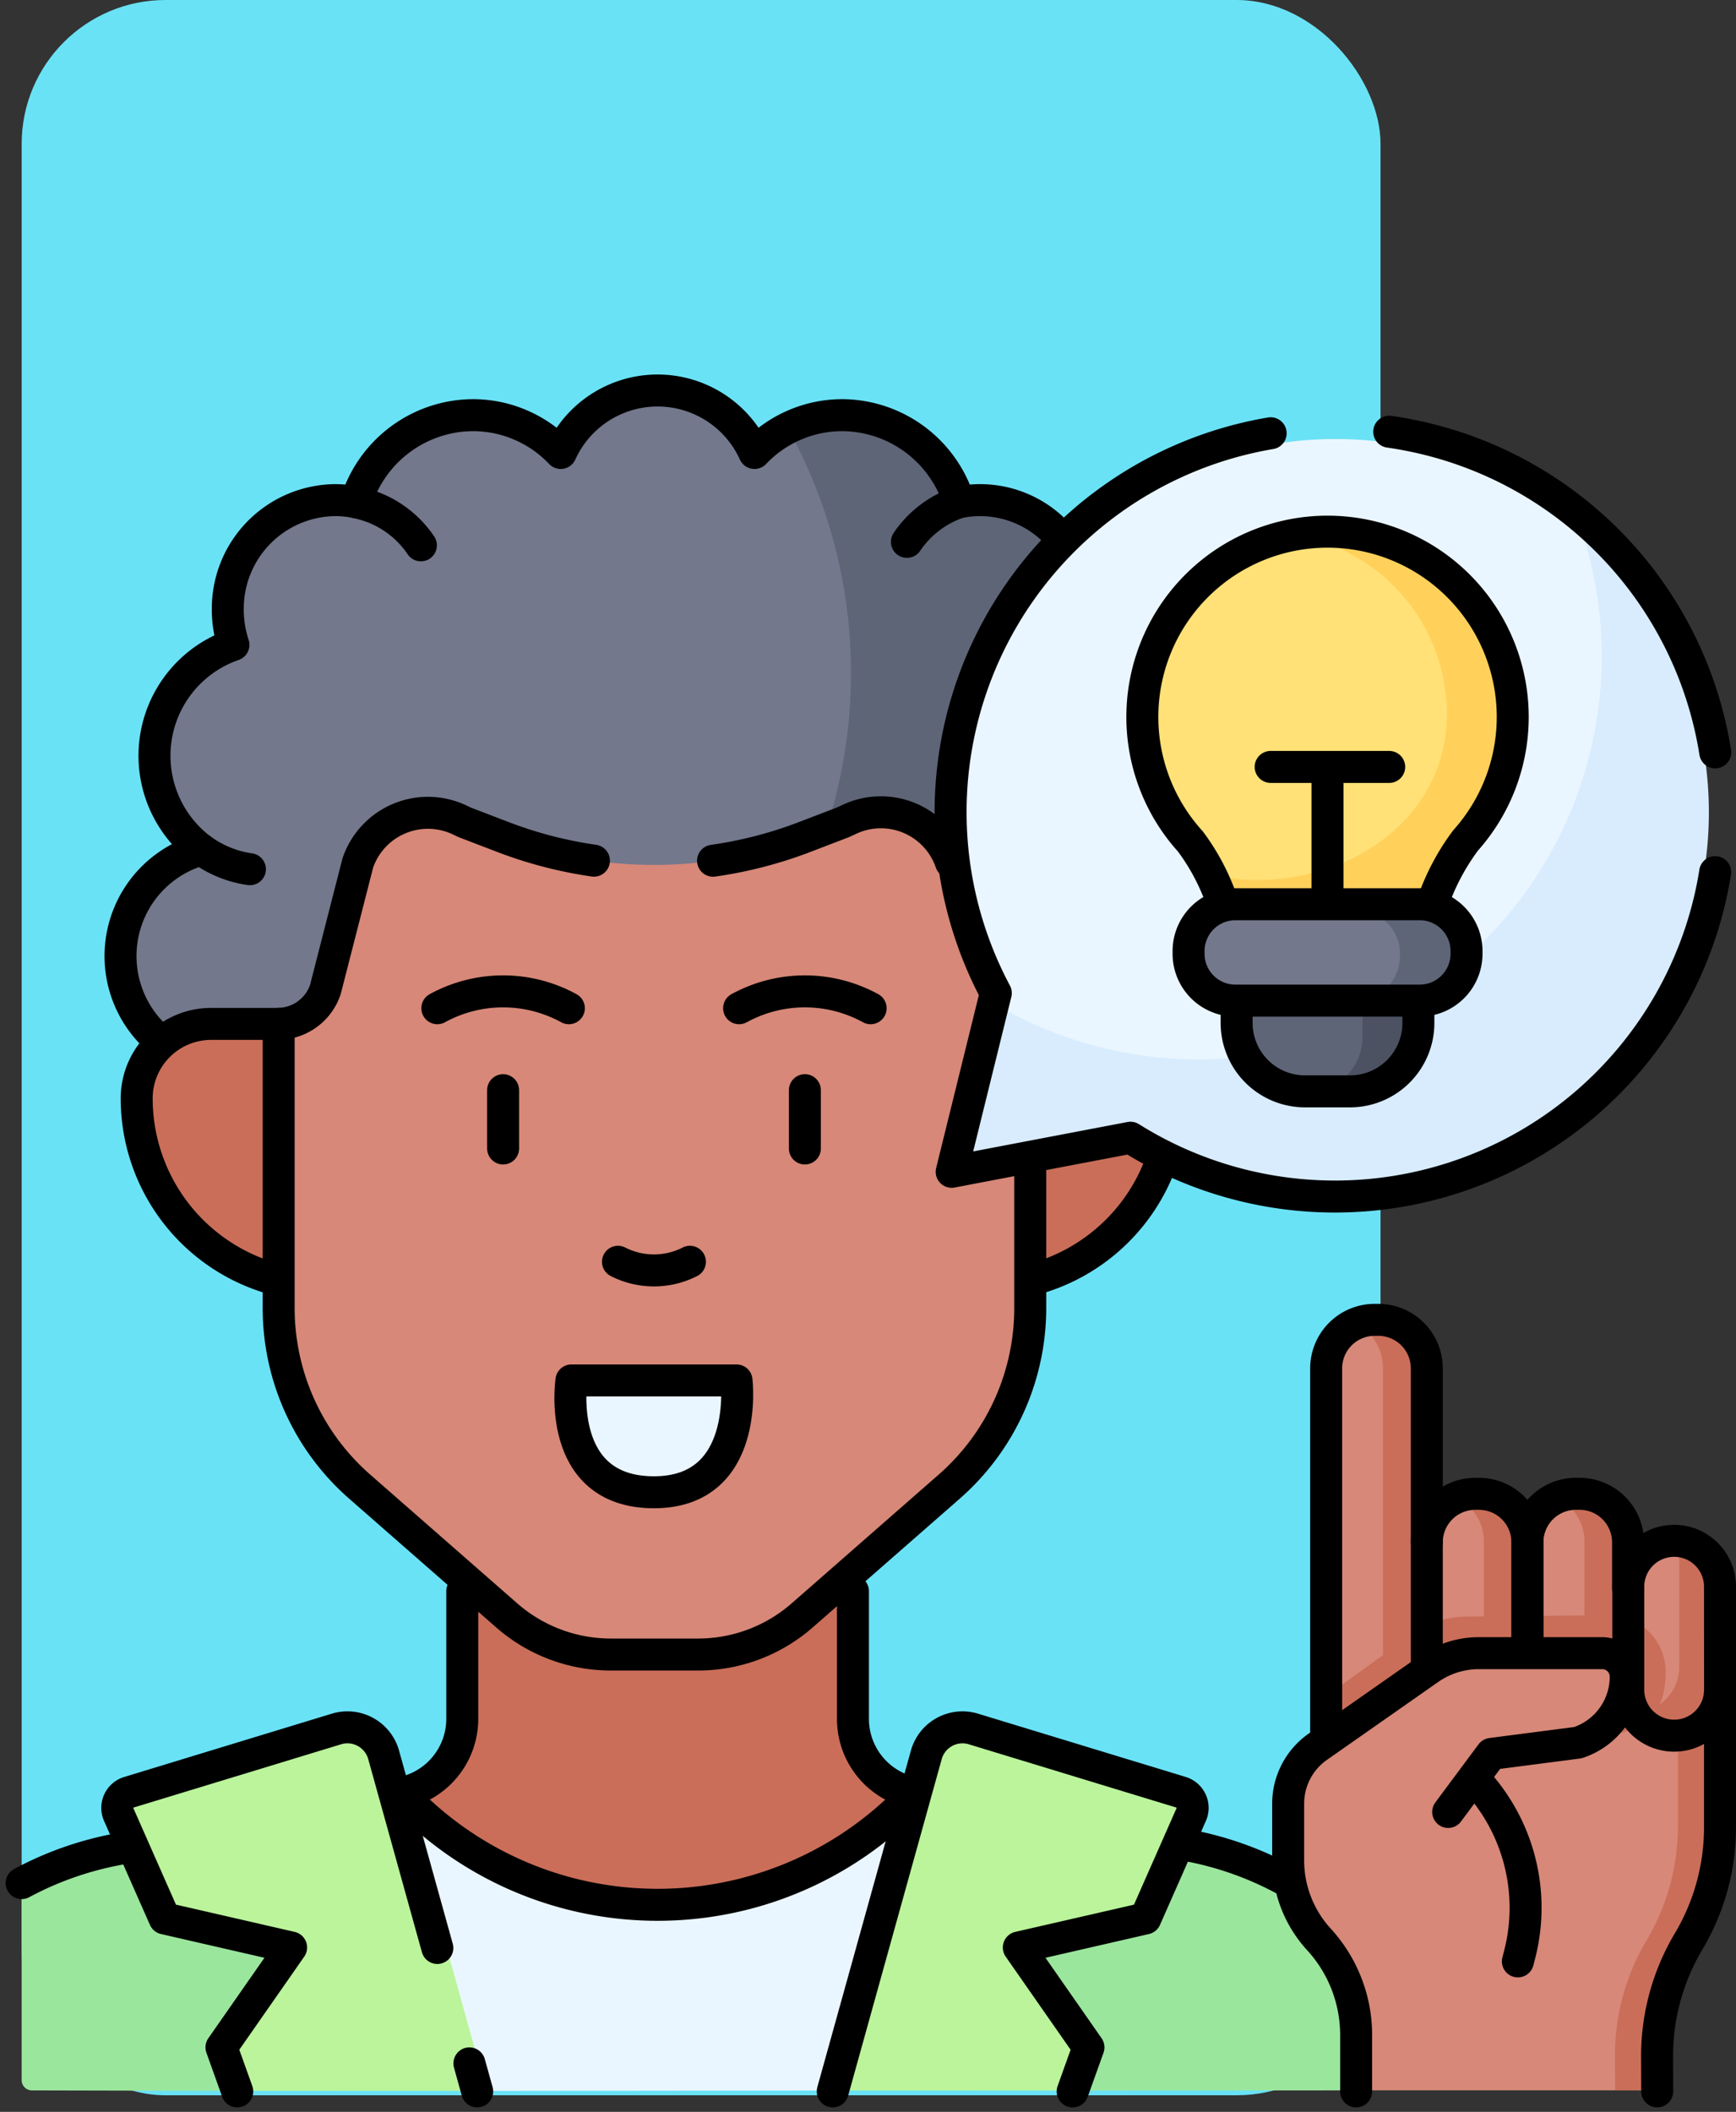 <svg xmlns="http://www.w3.org/2000/svg" width="108.59" height="132.036" viewBox="0 0 108.59 132.036">
  <rect x="0" y="0" width="108.59" height="132.036" fill="#333333" stroke="none"/>
  <g id="Grupo_1232153" data-name="Grupo 1232153" transform="translate(-178.645 -7184)">
    <rect id="Rectángulo_423959" data-name="Rectángulo 423959" width="85" height="131" rx="9" transform="translate(180 7184)" fill="#6ae2f6"/>
    <g id="inspire-idea_14781822_1_" data-name="inspire-idea_14781822 (1)" transform="translate(172.25 7200.915)">
      <g id="Grupo_1173811" data-name="Grupo 1173811" transform="translate(7.75 7.5)">
        <path id="Trazado_1030754" data-name="Trazado 1030754" d="M118.589,358.921V351.14a4.731,4.731,0,0,0,3.845-4.648V333.114h24.437v13.379a4.732,4.732,0,0,0,3.845,4.648l.665,6.7Z" transform="translate(-94.873 -263.443)" fill="#ca6e59"/>
        <path id="Trazado_1030755" data-name="Trazado 1030755" d="M86.145,28.559c0,15.395-8.285,33.683-29.376,27.634l-17.6-8a6.949,6.949,0,0,1-.458-10.277l1.776-.49L41.716,36.2a7.343,7.343,0,0,1,1.471-12.6.648.648,0,0,0,.379-.754,6.97,6.97,0,0,1-.195-1.641,6.785,6.785,0,0,1,6.71-6.856,6.717,6.717,0,0,1,1.305.131,3.185,3.185,0,0,1,.507-.514,2.71,2.71,0,0,0,1.125-2.364,7.563,7.563,0,0,1,10.595-.748.638.638,0,0,0,.957-.154,6.639,6.639,0,0,1,11.362,0,.639.639,0,0,0,.959.153,7.536,7.536,0,0,1,1.508-1C86.145,12.2,86.145,23,86.145,28.559Z" transform="translate(-30.474 -7.5)" fill="#73788c"/>
        <path id="Trazado_1030756" data-name="Trazado 1030756" d="M177.719,48.5a6.9,6.9,0,0,1-2.51,5.345L155.082,64.786H137.089l-6.449-2.934a31.616,31.616,0,0,0,21.632-46.337,7.489,7.489,0,0,1,3.406-.815,7.593,7.593,0,0,1,5.681,2.565l.353,1.727,1.28,1.151a6.712,6.712,0,0,1,1.3-.131,6.785,6.785,0,0,1,6.712,6.856,7.008,7.008,0,0,1-.353,2.193,7.335,7.335,0,0,1,2.009,12.8A6.833,6.833,0,0,1,177.719,48.5Z" transform="translate(-104.345 -13.159)" fill="#5e6577"/>
        <path id="Trazado_1030757" data-name="Trazado 1030757" d="M97.224,208.584a11.714,11.714,0,0,0,8.924-11.377h0a4.658,4.658,0,0,0-4.658-4.658H97.224l-46.925.006H46.033a4.658,4.658,0,0,0-4.658,4.659h0A11.714,11.714,0,0,0,50.3,208.59Z" transform="translate(-34.18 -152.954)" fill="#ca6e59"/>
        <path id="Trazado_1030758" data-name="Trazado 1030758" d="M118.569,131.182a4.635,4.635,0,0,1,6.052,1.994,18.609,18.609,0,0,0,1.552,2.358l1.011,1.346c.428,1.25,1.381,7.086,2.7,7.086v17.772a14.826,14.826,0,0,1-5.063,11.159l-9.206,8.058a9.882,9.882,0,0,1-6.507,2.444h-5.46a9.882,9.882,0,0,1-6.507-2.444L87.938,172.9a14.825,14.825,0,0,1-5.063-11.159V143.966a3.147,3.147,0,0,0,2.924-2.15l2.028-7.91a4.634,4.634,0,0,1,6.383-2.679l.3.142,2.385.914a26.408,26.408,0,0,0,18.9,0l2.385-.914Z" transform="translate(-66.801 -104.37)" fill="#d78878"/>
        <path id="Trazado_1030759" data-name="Trazado 1030759" d="M173.391,303.752c-5.076,0-5.3-4.685-5.217-6.385a.64.64,0,0,1,.641-.607h9.136a.64.64,0,0,1,.642.622C178.636,299.1,178.3,303.752,173.391,303.752Z" transform="translate(-133.839 -234.868)" fill="#eaf6ff"/>
        <path id="Trazado_1030760" data-name="Trazado 1030760" d="M21.822,447.765l-13.43-.031a.641.641,0,0,1-.642-.642V435.167a.643.643,0,0,1,.344-.571,20.752,20.752,0,0,1,5.6-1.926l1.547-.31,13.648,5.062Z" transform="translate(-7.75 -341.454)" fill="#9be69d"/>
        <path id="Trazado_1030761" data-name="Trazado 1030761" d="M313.308,438.9l-5.181,8.454-17.884.013-6.471-11.331c.071-.073,13.082-4.158,13.082-4.158l.884.169a20.756,20.756,0,0,1,5.848,2.058Z" transform="translate(-224.712 -341.076)" fill="#9be69d"/>
        <path id="Trazado_1030762" data-name="Trazado 1030762" d="M140.3,418.39l1.954,9.818-7.064,8.551-21.45.025-8.136-8.969,3.035-9.376A21.97,21.97,0,0,0,140.3,418.39Z" transform="translate(-84.669 -330.473)" fill="#eaf6ff"/>
        <path id="Trazado_1030763" data-name="Trazado 1030763" d="M60.96,420.854l-5.843-21.009a2.352,2.352,0,0,0-2.949-1.619L39.18,402.184a1.018,1.018,0,0,0-.636,1.388l2.74,6.2a.642.642,0,0,0,.444.366l6.675,1.532a.642.642,0,0,1,.383.993l-3.622,5.192a.642.642,0,0,0-.078.584l.873,2.411Z" transform="translate(-31.885 -314.543)" fill="#bbf49b"/>
        <path id="Trazado_1030764" data-name="Trazado 1030764" d="M243.879,420.649l5.85-21.033A2.35,2.35,0,0,1,252.678,398l12.988,3.956a1.02,1.02,0,0,1,.636,1.388l-2.74,6.2a.641.641,0,0,1-.444.366l-6.676,1.531a.642.642,0,0,0-.383.993l3.623,5.193a.641.641,0,0,1,.078.584l-.876,2.442Z" transform="translate(-193.355 -314.363)" fill="#bbf49b"/>
        <g id="Grupo_1173808" data-name="Grupo 1173808" transform="translate(79.207 58.043)">
          <path id="Trazado_1030765" data-name="Trazado 1030765" d="M403.357,387.922v8.229a25.062,25.062,0,0,1-.564,4.988,17.516,17.516,0,0,1-2.027,3.646c-1.3,2.183-.729,4.429-.72,6.967L398.4,412.8H382.185v-3.522a8.849,8.849,0,0,0-2.328-5.98,7.325,7.325,0,0,1-1.923-4.943v-3.546a4.34,4.34,0,0,1,1.853-3.556Z" transform="translate(-377.933 -364.567)" fill="#d78878"/>
          <g id="Grupo_1173807" data-name="Grupo 1173807" transform="translate(19.79 13.816)">
            <path id="Trazado_1030766" data-name="Trazado 1030766" d="M476.059,344.729v8.158a1.711,1.711,0,0,1-.687,1.532c-.514.514-2.318-.272-3.1-.265l-1.4-1.491-.451-5.3,1.48-1.143a2.869,2.869,0,0,1,2.794-2.865C475.642,343.7,476.059,344.184,476.059,344.729Z" transform="translate(-470.425 -343.349)" fill="#d78878"/>
            <path id="Trazado_1030767" data-name="Trazado 1030767" d="M484.431,346.207v6.447a2.872,2.872,0,0,1-5.193,1.686l-.184-.195a2.871,2.871,0,0,0,2.846-2.871v-6.44a2.853,2.853,0,0,0-.417-1.491c.026,0,.051,0,.077,0A2.87,2.87,0,0,1,484.431,346.207Z" transform="translate(-477.208 -343.34)" fill="#ca6e59"/>
          </g>
          <path id="Trazado_1030768" data-name="Trazado 1030768" d="M480.108,386.87v8.582a13.993,13.993,0,0,1-1.969,7.157,14,14,0,0,0-1.966,7.211l.006,1.512a.642.642,0,0,1-.642.645h-1.975l-.009-2.157a14.024,14.024,0,0,1,1.969-7.211,13.992,13.992,0,0,0,1.969-7.157V387.24Z" transform="translate(-453.094 -363.74)" fill="#ca6e59"/>
          <path id="Trazado_1030769" data-name="Trazado 1030769" d="M393.982,282.786v23.177c0,1.665-2.724,3.026-4.388,3.026l1.415-3.781-1.956-1.861V282.786a3.029,3.029,0,0,1,1.785-2.756A2.8,2.8,0,0,1,393.982,282.786Z" transform="translate(-386.673 -279.76)" fill="#d78878"/>
          <path id="Trazado_1030770" data-name="Trazado 1030770" d="M420.584,333.608v7.6c0,1.226-1.991,2.287-3.044,2.76a3.033,3.033,0,0,1-1.791-2.76l-.739-.164V333.87l.739-.261a3.032,3.032,0,0,1,1.791-2.758C420.079,331.174,420.584,332.384,420.584,333.608Z" transform="translate(-407.078 -319.707)" fill="#d78878"/>
          <path id="Trazado_1030771" data-name="Trazado 1030771" d="M450.292,333.608v8.064c0,1.224-2.214,2.285-3.266,2.758a3.03,3.03,0,0,1-1.791-2.758l-.721-.46v-7.278l.721-.327a3.032,3.032,0,0,1,1.791-2.758C449.895,331.24,450.292,332.384,450.292,333.608Z" transform="translate(-430.268 -319.707)" fill="#d78878"/>
          <path id="Trazado_1030772" data-name="Trazado 1030772" d="M401.9,281.8v21.943a1.368,1.368,0,0,1-2.726,0V281.8a3.033,3.033,0,0,0-1.782-2.756,2.978,2.978,0,0,1,1.241-.27h.242A3.034,3.034,0,0,1,401.9,281.8Z" transform="translate(-393.23 -278.77)" fill="#ca6e59"/>
          <path id="Trazado_1030773" data-name="Trazado 1030773" d="M431.338,332.625v7.6a3.035,3.035,0,0,1-3.025,3.028h-.244a2.955,2.955,0,0,1-1.234-.267,3.033,3.033,0,0,0,1.791-2.76v-7.6a3.032,3.032,0,0,0-1.791-2.758,2.956,2.956,0,0,1,1.234-.267h.244A3.035,3.035,0,0,1,431.338,332.625Z" transform="translate(-416.371 -318.724)" fill="#ca6e59"/>
          <path id="Trazado_1030774" data-name="Trazado 1030774" d="M460.758,332.625v8.064a3.035,3.035,0,0,1-3.028,3.026h-.242a2.947,2.947,0,0,1-1.235-.268,3.03,3.03,0,0,0,1.789-2.758v-8.064a3.033,3.033,0,0,0-1.789-2.758,2.949,2.949,0,0,1,1.235-.267h.242A3.037,3.037,0,0,1,460.758,332.625Z" transform="translate(-439.496 -318.724)" fill="#ca6e59"/>
          <path id="Trazado_1030775" data-name="Trazado 1030775" d="M410.3,368.912a6.5,6.5,0,0,1-.138,1.332c-.562,2.691-4.566,3.025-7.4,3.32,0,0-3.082-1.436-5.363-.73-1.7.525-2.762,3.249-2.787,3.231l-5.555-2.906v-2.736l5.363-3.856a6.009,6.009,0,0,1,3.434-1.118l8.9-.084A3.55,3.55,0,0,1,410.3,368.912Z" transform="translate(-386.671 -346.837)" fill="#ca6e59"/>
          <path id="Trazado_1030776" data-name="Trazado 1030776" d="M394.752,386.1l2.533-3.409a.642.642,0,0,1,.438-.254l5.475-.664a4.345,4.345,0,0,0,2.995-4.167,1.462,1.462,0,0,0-1.471-1.43h-8.055a5.438,5.438,0,0,0-3.119.982l-6.952,4.865Z" transform="translate(-384.742 -355.337)" fill="#d78878"/>
        </g>
        <g id="Grupo_1173810" data-name="Grupo 1173810" transform="translate(58.791 3.024)">
          <path id="Trazado_1030777" data-name="Trazado 1030777" d="M325.434,38.779c0,13.908-10.841,25.31-24.749,25.31-4.515,0-14.427-3.313-15.717-6.912l.244-.984a.635.635,0,0,0-.056-.447,23.364,23.364,0,0,1,36.178-28.284C324.335,32.155,325.434,36.057,325.434,38.779Z" transform="translate(-282.516 -21.635)" fill="#eaf6ff"/>
          <path id="Trazado_1030778" data-name="Trazado 1030778" d="M329.8,71.338a23.4,23.4,0,0,1-35.069,14.941.638.638,0,0,0-.454-.083l-9.635,1.836a.643.643,0,0,1-.745-.785l2.142-8.666A25.2,25.2,0,0,0,322.4,48.865,23.307,23.307,0,0,1,329.8,71.338Z" transform="translate(-283.586 -43.039)" fill="#d8ecfe"/>
          <g id="Grupo_1173809" data-name="Grupo 1173809" transform="translate(11.307 5.82)">
            <path id="Trazado_1030779" data-name="Trazado 1030779" d="M356.713,61.354c0,6.26-6.575,12.316-12.964,12.316-.969,0-2.017.659-3.709-1.841a13.611,13.611,0,0,0-1.674-2.945,11.6,11.6,0,0,1,6.544-19.2C353.688,49.682,356.713,55.785,356.713,61.354Z" transform="translate(-335.361 -49.501)" fill="#ffe177"/>
            <path id="Trazado_1030780" data-name="Trazado 1030780" d="M374.438,60.434a11.556,11.556,0,0,1-2.951,7.727,14,14,0,0,0-2.808,8.349v.725L357,77.272v-.64a19.6,19.6,0,0,0-1.435-6.379,11.743,11.743,0,0,0,2.81.338c6.389,0,11.923-4.16,11.923-10.42a11.4,11.4,0,0,0-9.508-11.152,11.605,11.605,0,0,1,13.645,11.416Z" transform="translate(-351.244 -48.837)" fill="#ffd15b"/>
            <path id="Trazado_1030781" data-name="Trazado 1030781" d="M370.823,179.51l1.815,3.545c0,1.924-1.152,3.545-5.3,3.545h-.909a3.482,3.482,0,0,1-3.482-3.482V179.51h7.871Z" transform="translate(-357.048 -151.55)" fill="#5e6577"/>
            <path id="Trazado_1030782" data-name="Trazado 1030782" d="M390.469,179.511v3.607a3.482,3.482,0,0,1-3.482,3.482h-3.513a3.48,3.48,0,0,0,3.48-3.482v-3.607Z" transform="translate(-373.179 -151.551)" fill="#4d5263"/>
            <path id="Trazado_1030783" data-name="Trazado 1030783" d="M362.307,161.767c0,.771.467,1.644,0,2.15s-3.939,1.1-4.654,1.1h-8.564a2.694,2.694,0,0,1-2.585-2.791,2.908,2.908,0,0,1,.756-1.975,2.492,2.492,0,0,1,1.829-.817h8.564C359.082,159.439,362.307,160.225,362.307,161.767Z" transform="translate(-344.12 -135.774)" fill="#73788c"/>
            <path id="Trazado_1030784" data-name="Trazado 1030784" d="M405.886,162.232a2.9,2.9,0,0,1-.756,1.974,2.492,2.492,0,0,1-1.829.817h-4.69a2.488,2.488,0,0,0,1.829-.817,2.9,2.9,0,0,0,.756-1.974,2.7,2.7,0,0,0-2.586-2.793h4.69A2.694,2.694,0,0,1,405.886,162.232Z" transform="translate(-385.077 -135.774)" fill="#5e6577"/>
          </g>
        </g>
      </g>
      <g id="Grupo_1173820" data-name="Grupo 1173820" transform="translate(7.75 7.5)">
        <g id="Grupo_1173812" data-name="Grupo 1173812" transform="translate(7.195 39.601)">
          <path id="Trazado_1030785" data-name="Trazado 1030785" d="M50.192,208.585a11.714,11.714,0,0,1-8.816-11.35h0a4.658,4.658,0,0,1,4.658-4.658H50.3" transform="translate(-41.376 -192.577)" fill="none" stroke="#000" stroke-linecap="round" stroke-linejoin="round" stroke-miterlimit="10" stroke-width="2"/>
          <path id="Trazado_1030786" data-name="Trazado 1030786" d="M311.211,232.041a11.734,11.734,0,0,1-8.154,7.549" transform="translate(-247.066 -223.597)" fill="none" stroke="#000" stroke-linecap="round" stroke-linejoin="round" stroke-miterlimit="10" stroke-width="2"/>
        </g>
        <path id="Trazado_1030787" data-name="Trazado 1030787" d="M209.872,133.769a26.4,26.4,0,0,0,5.74-1.487l2.385-.914.4-.186a4.634,4.634,0,0,1,6.356,2.691" transform="translate(-166.624 -104.37)" fill="none" stroke="#000" stroke-linecap="round" stroke-linejoin="round" stroke-miterlimit="10" stroke-width="2"/>
        <path id="Trazado_1030788" data-name="Trazado 1030788" d="M129.889,152.717v9.137a14.826,14.826,0,0,1-5.063,11.159l-9.206,8.058a9.882,9.882,0,0,1-6.507,2.444h-5.46a9.882,9.882,0,0,1-6.507-2.444l-9.206-8.058a14.825,14.825,0,0,1-5.063-11.159V144.082a3.147,3.147,0,0,0,2.924-2.15l2.028-7.91a4.634,4.634,0,0,1,6.383-2.679l.3.142,2.385.914a26.389,26.389,0,0,0,5.7,1.482" transform="translate(-66.801 -104.486)" fill="none" stroke="#000" stroke-linecap="round" stroke-linejoin="round" stroke-miterlimit="10" stroke-width="2"/>
        <g id="Grupo_1173814" data-name="Grupo 1173814" transform="translate(26.001 37.567)">
          <g id="Grupo_1173813" data-name="Grupo 1173813">
            <path id="Trazado_1030789" data-name="Trazado 1030789" d="M186.587,262.089a4.96,4.96,0,0,1-4.5,0" transform="translate(-170.787 -245.182)" fill="none" stroke="#000" stroke-linecap="round" stroke-linejoin="round" stroke-miterlimit="10" stroke-width="2"/>
            <path id="Trazado_1030790" data-name="Trazado 1030790" d="M137.493,184.127a8.557,8.557,0,0,0-8.227,0" transform="translate(-129.266 -183.073)" fill="none" stroke="#000" stroke-linecap="round" stroke-linejoin="round" stroke-miterlimit="10" stroke-width="2"/>
            <path id="Trazado_1030791" data-name="Trazado 1030791" d="M225.713,184.127a8.557,8.557,0,0,0-8.227,0" transform="translate(-198.61 -183.073)" fill="none" stroke="#000" stroke-linecap="round" stroke-linejoin="round" stroke-miterlimit="10" stroke-width="2"/>
            <line id="Línea_813" data-name="Línea 813" y1="3.645" transform="translate(22.99 6.178)" fill="none" stroke="#000" stroke-linecap="round" stroke-linejoin="round" stroke-miterlimit="10" stroke-width="2"/>
            <line id="Línea_814" data-name="Línea 814" y1="3.645" transform="translate(4.114 6.178)" fill="none" stroke="#000" stroke-linecap="round" stroke-linejoin="round" stroke-miterlimit="10" stroke-width="2"/>
          </g>
          <path id="Trazado_1030792" data-name="Trazado 1030792" d="M173.391,303.752c-6.2,0-5.164-6.992-5.164-6.992h10.328S179.407,303.752,173.391,303.752Z" transform="translate(-159.84 -272.435)" fill="none" stroke="#000" stroke-linecap="round" stroke-linejoin="round" stroke-miterlimit="10" stroke-width="2"/>
        </g>
        <path id="Trazado_1030793" data-name="Trazado 1030793" d="M95.528,16.754a6.616,6.616,0,0,0-6.406-2.269A7.7,7.7,0,0,0,81.81,9.041a7.578,7.578,0,0,0-5.494,2.365,6.653,6.653,0,0,0-12.119,0A7.578,7.578,0,0,0,58.7,9.041a7.7,7.7,0,0,0-7.313,5.444,6.612,6.612,0,0,0-1.305-.131,6.784,6.784,0,0,0-6.711,6.854,6.976,6.976,0,0,0,.353,2.193,7.337,7.337,0,0,0-2.009,12.8,6.914,6.914,0,0,0-2.546,11.988" transform="translate(-30.477 -7.5)" fill="none" stroke="#000" stroke-linecap="round" stroke-linejoin="round" stroke-miterlimit="10" stroke-width="2"/>
        <path id="Trazado_1030794" data-name="Trazado 1030794" d="M63.355,142.868a6.717,6.717,0,0,1-3.028-1.227" transform="translate(-49.077 -112.939)" fill="none" stroke="#000" stroke-linecap="round" stroke-linejoin="round" stroke-miterlimit="10" stroke-width="2"/>
        <path id="Trazado_1030795" data-name="Trazado 1030795" d="M105.6,40.2a6.368,6.368,0,0,1,4.036,2.681" transform="translate(-84.663 -33.202)" fill="none" stroke="#000" stroke-linecap="round" stroke-linejoin="round" stroke-miterlimit="10" stroke-width="2"/>
        <path id="Trazado_1030796" data-name="Trazado 1030796" d="M269.788,40.183a6.378,6.378,0,0,0-3.242,2.47" transform="translate(-211.172 -33.19)" fill="none" stroke="#000" stroke-linecap="round" stroke-linejoin="round" stroke-miterlimit="10" stroke-width="2"/>
        <path id="Trazado_1030797" data-name="Trazado 1030797" d="M327.125,47.44q-.107.678-.255,1.357a24.087,24.087,0,0,1-36.32,15.247l-11.182,2.131L282.128,55A24.026,24.026,0,0,1,299.32,20" transform="translate(-221.193 -17.327)" fill="none" stroke="#000" stroke-linecap="round" stroke-linejoin="round" stroke-miterlimit="10" stroke-width="2"/>
        <path id="Trazado_1030798" data-name="Trazado 1030798" d="M407.545,19.544q.863.123,1.729.311a24.053,24.053,0,0,1,18.665,19.737" transform="translate(-322.002 -16.967)" fill="none" stroke="#000" stroke-linecap="round" stroke-linejoin="round" stroke-miterlimit="10" stroke-width="2"/>
        <g id="Grupo_1173815" data-name="Grupo 1173815" transform="translate(70.097 8.85)">
          <path id="Trazado_1030799" data-name="Trazado 1030799" d="M340.4,72.128a13.677,13.677,0,0,0-2.041-3.927,11.584,11.584,0,1,1,17.221-.059,14.287,14.287,0,0,0-2.076,3.939" transform="translate(-335.355 -48.863)" fill="none" stroke="#000" stroke-linecap="round" stroke-linejoin="round" stroke-miterlimit="10" stroke-width="2"/>
          <line id="Línea_815" data-name="Línea 815" y1="8.517" transform="translate(11.584 14.702)" fill="none" stroke="#000" stroke-linecap="round" stroke-linejoin="round" stroke-miterlimit="10" stroke-width="2"/>
          <path id="Trazado_1030800" data-name="Trazado 1030800" d="M374.291,186.134v1.318a4.279,4.279,0,0,1-4.279,4.279H367.2a4.279,4.279,0,0,1-4.279-4.279v-1.318" transform="translate(-357.02 -156.762)" fill="none" stroke="#000" stroke-linecap="round" stroke-linejoin="round" stroke-miterlimit="10" stroke-width="2"/>
          <path id="Trazado_1030801" data-name="Trazado 1030801" d="M363.324,163.625H351.8a2.929,2.929,0,0,1-2.929-2.929v-.173A2.929,2.929,0,0,1,351.8,157.6h11.529a2.929,2.929,0,0,1,2.929,2.929v.173A2.929,2.929,0,0,1,363.324,163.625Z" transform="translate(-345.976 -134.33)" fill="none" stroke="#000" stroke-linecap="round" stroke-linejoin="round" stroke-miterlimit="10" stroke-width="2"/>
          <line id="Línea_816" data-name="Línea 816" x2="7.416" transform="translate(8.03 14.684)" fill="none" stroke="#000" stroke-linecap="round" stroke-linejoin="round" stroke-miterlimit="10" stroke-width="2"/>
        </g>
        <path id="Trazado_1030802" data-name="Trazado 1030802" d="M346.53,432.2l.538.1a20.718,20.718,0,0,1,5.846,2.059" transform="translate(-274.042 -341.324)" fill="none" stroke="#000" stroke-linecap="round" stroke-linejoin="round" stroke-miterlimit="10" stroke-width="2"/>
        <path id="Trazado_1030803" data-name="Trazado 1030803" d="M250.768,358.351v7.979a4.732,4.732,0,0,0,3.845,4.648" transform="translate(-198.77 -283.28)" fill="none" stroke="#000" stroke-linecap="round" stroke-linejoin="round" stroke-miterlimit="10" stroke-width="2"/>
        <path id="Trazado_1030804" data-name="Trazado 1030804" d="M118.589,417.362h0a21.975,21.975,0,0,0,32.127,0h0" transform="translate(-94.873 -329.665)" fill="none" stroke="#000" stroke-linecap="round" stroke-linejoin="round" stroke-miterlimit="10" stroke-width="2"/>
        <path id="Trazado_1030805" data-name="Trazado 1030805" d="M14.532,374.327l-.842.169A20.717,20.717,0,0,0,7.75,376.6m27.561-18.254v7.979a4.732,4.732,0,0,1-3.845,4.648l-.246.047" transform="translate(-7.75 -283.28)" fill="none" stroke="#000" stroke-linecap="round" stroke-linejoin="round" stroke-miterlimit="10" stroke-width="2"/>
        <g id="Grupo_1173816" data-name="Grupo 1173816" transform="translate(5.981 83.581)">
          <path id="Trazado_1030806" data-name="Trazado 1030806" d="M55.723,411.918l-3.358-12.073a2.352,2.352,0,0,0-2.949-1.619l-12.989,3.958a1.018,1.018,0,0,0-.636,1.388l2.87,6.5,7.916,1.816-4.357,6.244.987,2.754" transform="translate(-35.703 -398.124)" fill="none" stroke="#000" stroke-linecap="round" stroke-linejoin="round" stroke-miterlimit="10" stroke-width="2"/>
          <line id="Línea_817" data-name="Línea 817" x1="0.487" y1="1.752" transform="translate(22.026 21.009)" fill="none" stroke="#000" stroke-linecap="round" stroke-linejoin="round" stroke-miterlimit="10" stroke-width="2"/>
          <path id="Trazado_1030807" data-name="Trazado 1030807" d="M244.868,420.886l5.852-21.04a2.35,2.35,0,0,1,2.949-1.618l12.988,3.957a1.02,1.02,0,0,1,.636,1.388l-2.87,6.5-7.917,1.816,4.357,6.245-.988,2.754" transform="translate(-200.114 -398.125)" fill="none" stroke="#000" stroke-linecap="round" stroke-linejoin="round" stroke-miterlimit="10" stroke-width="2"/>
        </g>
        <g id="Grupo_1173819" data-name="Grupo 1173819" transform="translate(79.221 58.104)">
          <g id="Grupo_1173817" data-name="Grupo 1173817" transform="translate(21.271 13.816)">
            <path id="Trazado_1030808" data-name="Trazado 1030808" d="M483.154,346.494a2.867,2.867,0,0,0-2.867-2.868h0a2.871,2.871,0,0,0-2.871,2.871v6.44a2.871,2.871,0,0,0,2.871,2.871h0a2.871,2.871,0,0,0,2.871-2.871Z" transform="translate(-477.412 -343.626)" fill="none" stroke="#000" stroke-linecap="round" stroke-linejoin="round" stroke-miterlimit="10" stroke-width="2"/>
            <path id="Trazado_1030809" data-name="Trazado 1030809" d="M490.831,400.563" transform="translate(-487.96 -388.38)" fill="none" stroke="#000" stroke-linecap="round" stroke-linejoin="round" stroke-miterlimit="10" stroke-width="2"/>
          </g>
          <g id="Grupo_1173818" data-name="Grupo 1173818" transform="translate(23.078 23.21)">
            <path id="Trazado_1030810" data-name="Trazado 1030810" d="M489.793,387.53v8.581a13.938,13.938,0,0,1-1.968,7.079h0a14.006,14.006,0,0,0-1.968,7.21l.008,2.157" transform="translate(-485.858 -387.53)" fill="none" stroke="#000" stroke-linecap="round" stroke-linejoin="round" stroke-miterlimit="10" stroke-width="2"/>
          </g>
          <path id="Trazado_1030811" data-name="Trazado 1030811" d="M433.859,414.75a11.739,11.739,0,0,1,2.507,10.733l-.089.343" transform="translate(-421.907 -385.716)" fill="none" stroke="#000" stroke-linecap="round" stroke-linejoin="round" stroke-miterlimit="10" stroke-width="2"/>
          <path id="Trazado_1030812" data-name="Trazado 1030812" d="M389.115,305.244V282.083a3.035,3.035,0,0,1,3.026-3.026h.243a3.035,3.035,0,0,1,3.026,3.026V300.9" transform="translate(-386.737 -279.057)" fill="none" stroke="#000" stroke-linecap="round" stroke-linejoin="round" stroke-miterlimit="10" stroke-width="2"/>
          <path id="Trazado_1030813" data-name="Trazado 1030813" d="M418.532,332.919a3.035,3.035,0,0,1,3.026-3.026h.243a3.035,3.035,0,0,1,3.026,3.026v6.887" transform="translate(-409.859 -319.016)" fill="none" stroke="#000" stroke-linecap="round" stroke-linejoin="round" stroke-miterlimit="10" stroke-width="2"/>
          <path id="Trazado_1030814" data-name="Trazado 1030814" d="M447.947,339.732v-6.814a3.035,3.035,0,0,1,3.026-3.026h.243a3.035,3.035,0,0,1,3.026,3.026v2.889" transform="translate(-432.98 -319.016)" fill="none" stroke="#000" stroke-linecap="round" stroke-linejoin="round" stroke-miterlimit="10" stroke-width="2"/>
          <path id="Trazado_1030815" data-name="Trazado 1030815" d="M388.009,386.392l2.7-3.63,5.406-.7a4.345,4.345,0,0,0,3-4.128,1.471,1.471,0,0,0-1.471-1.47h-7.713a5.437,5.437,0,0,0-3.119.982l-6.952,4.865A4.343,4.343,0,0,0,378,385.873v3.545a7.316,7.316,0,0,0,1.924,4.942,8.851,8.851,0,0,1,2.328,5.982v3.521" transform="translate(-377.999 -355.625)" fill="none" stroke="#000" stroke-linecap="round" stroke-linejoin="round" stroke-miterlimit="10" stroke-width="2"/>
        </g>
      </g>
    </g>
  </g>
</svg>

